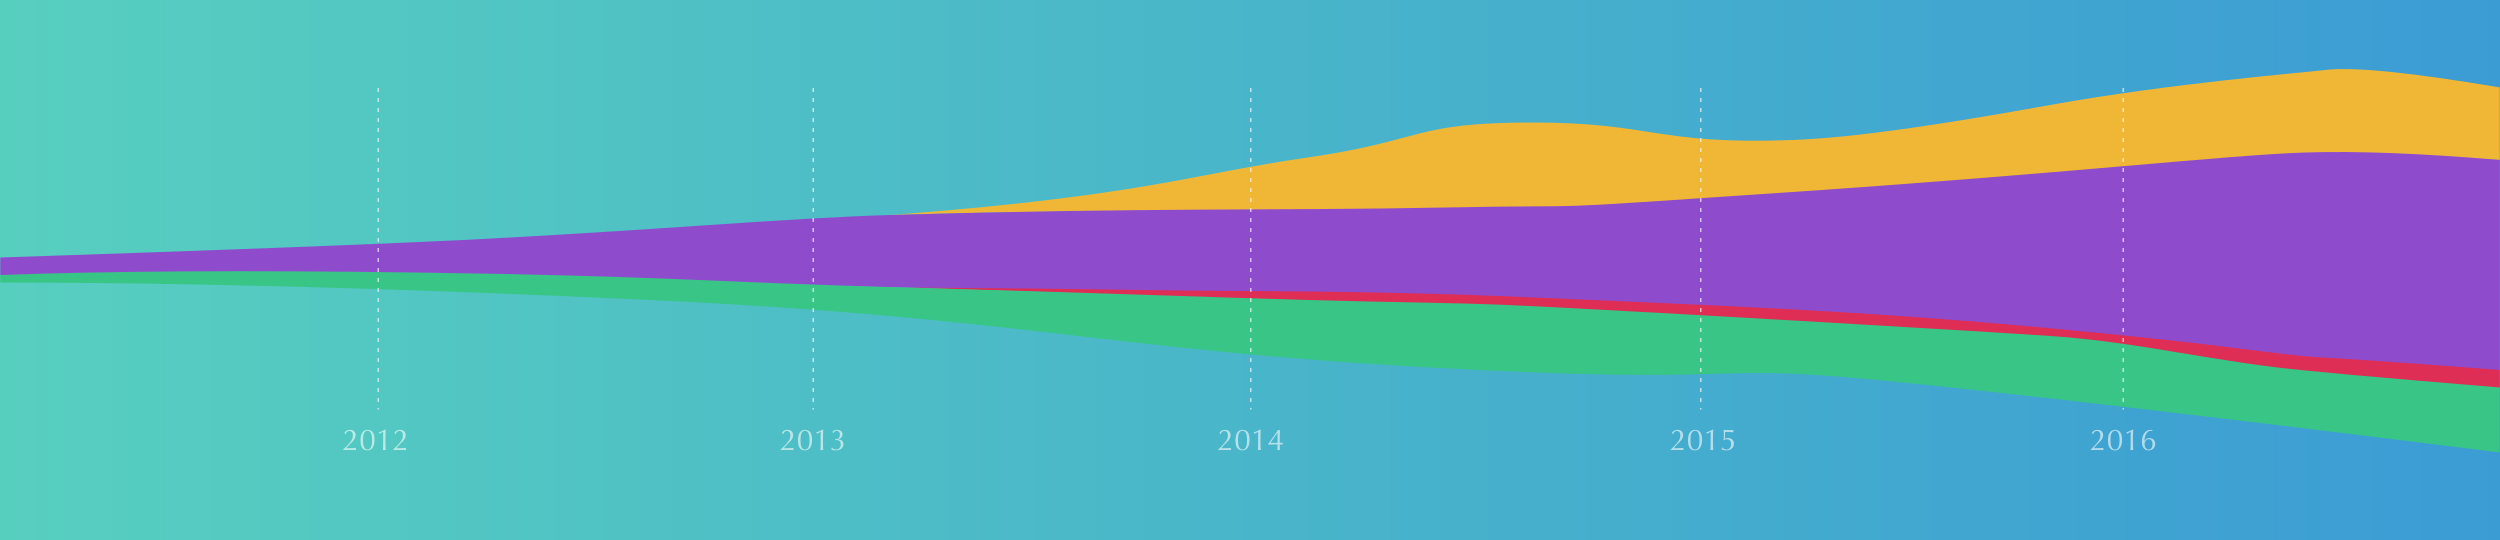 <?xml version="1.0" encoding="UTF-8"?>
<svg width="1000px" height="216px" viewBox="0 0 1000 216" version="1.1" xmlns="http://www.w3.org/2000/svg" xmlns:xlink="http://www.w3.org/1999/xlink">
    <rect x="0" y="0" width="1000" height="216" fill="#333333" stroke="none"/>
    <!-- Generator: Sketch 46.2 (44496) - http://www.bohemiancoding.com/sketch -->
    <title>meta report banner</title>
    <desc>Created with Sketch.</desc>
    <defs>
        <linearGradient x1="0%" y1="50%" x2="144.2%" y2="50%" id="linearGradient-1">
            <stop stop-color="#57CFBF" offset="0%"></stop>
            <stop stop-color="#2F85DE" offset="100%"></stop>
        </linearGradient>
        <rect id="path-2" x="0" y="0" width="1000" height="216"></rect>
    </defs>
    <g id="Page-1" stroke="none" stroke-width="1" fill="none" fill-rule="evenodd">
        <g id="meta-report-banner">
            <mask id="mask-3" fill="white">
                <use xlink:href="#path-2"></use>
            </mask>
            <use id="Rectangle" fill="url(#linearGradient-1)" opacity="0.895" xlink:href="#path-2"></use>
            <g id="graph-paths" mask="url(#mask-3)">
                <g transform="translate(0, 27)">
                    <path d="M523,36 C569.901,29.235 564.762,22 613,22 C661.238,22 662.498,31.04 717,29 C742.46,28.047 777.391,22.668 820,15 C868.603,6.253 921.114,2.091 930,1 C941.117,-0.365 964.45,1.968 1000,8 L1000,37 C988.371,36.333 965.038,36 930,36 C877.443,36 786.458,46.049 714,52 C641.542,57.951 680.841,52.015 589,59 C497.159,65.985 534.455,53.766 356.5,59 C457.222,51.282 476.099,42.765 523,36 Z" id="Path-2" fill="#F0B737"></path>
                    <path d="M1000,37 L1000,121 C966.411,122.537 941.078,122.537 924,121 C891.56,118.081 837,108 823,106 C809,104 656.683,94.09 596,92 C535.317,89.91 488.118,90.175 360,88 C298.456,86.955 236.432,83.175 185,83 C136.919,82.836 75.253,82.836 0,83 L0,76 C87.805,73.088 149.472,70.755 185,69 C257.634,65.412 314.817,60.189 356,59 C463.1,55.909 508.068,57.367 578,56 C647.932,54.633 602.042,57.551 714,50 C825.958,42.449 891,35 922,34 C942.667,33.333 968.667,34.333 1000,37 Z" id="Path-3" fill="#8E4CCD"></path>
                    <path d="M1000,121 C965.333,118.333 941.667,116.667 929,116 C910,115 893.848,111.055 817,104 C740.152,96.945 682.04,95.024 614,92 C545.96,88.976 501.782,89.714 457,89 C427.145,88.524 395.479,88.191 362,88 C394.637,89.04 433.637,90.373 479,92 C547.045,94.44 559,94 608,97 C657,100 738.395,101.799 817,108.5 C895.605,115.201 893,120 936,123 C964.667,125 986,127 1000,129 L1000,121 Z" id="Path-4" fill="#DE2E56"></path>
                    <path d="M1000,128 L1000,154 C882.138,139.3 799.138,129.633 751,125 C678.792,118.05 702.347,127.194 572,120 C441.653,112.806 408.944,100.006 260,93 C160.704,88.329 74.037,85.996 0,86 L0,83 C43.52,81.406 98.853,81.073 166,82 C266.721,83.391 280.313,85.712 362,88 C443.687,90.288 487,92 523,93 C559,94 579,94 603,95 C627,96 709.666,100.689 765,104 C796.031,105.857 803.026,106.245 814,107 C822.595,107.591 833.965,108.047 859,112 C874.437,114.437 892.593,117.783 911,120 C923.272,121.478 952.938,124.145 1000,128 Z" id="Path-5" fill="#38C585"></path>
                </g>
            </g>
            <g id="line-marks" opacity="0.65" mask="url(#mask-3)" stroke-linecap="square" stroke="#FFFFFF" stroke-width="0.6" stroke-dasharray="1,3">
                <g transform="translate(151, 35)">
                    <path d="M0.3,0.5 L0.3,128.5" id="Line-2"></path>
                    <path d="M174.3,0.5 L174.3,128.5" id="Line-2-Copy"></path>
                    <path d="M349.3,0.5 L349.3,128.5" id="Line-2-Copy-2"></path>
                    <path d="M529.3,0.5 L529.3,128.5" id="Line-2-Copy-3"></path>
                    <path d="M698.3,0.5 L698.3,128.5" id="Line-2-Copy-4"></path>
                </g>
            </g>
            <g id="year-marks" opacity="0.601" mask="url(#mask-3)" fill="#FFFFFF">
                <g transform="translate(137, 169)">
                    <path d="M0.768,4.124 C1.024,3.716 1.328,3.416 1.68,3.224 C2.032,3.032 2.46,2.936 2.964,2.936 C3.276,2.936 3.572,2.976 3.852,3.056 C4.132,3.136 4.374,3.264 4.578,3.44 C4.782,3.616 4.944,3.836 5.064,4.1 C5.184,4.364 5.244,4.684 5.244,5.06 C5.244,5.332 5.212,5.586 5.148,5.822 C5.084,6.058 4.99,6.288 4.866,6.512 C4.742,6.736 4.586,6.962 4.398,7.19 C4.21,7.418 3.988,7.66 3.732,7.916 L3.204,8.444 C3.004,8.644 2.802,8.85 2.598,9.062 C2.394,9.274 2.2,9.484 2.016,9.692 C1.832,9.9 1.676,10.092 1.548,10.268 L2.688,10.268 C3.264,10.268 3.774,10.258 4.218,10.238 C4.662,10.218 5.052,10.196 5.388,10.172 C5.348,10.348 5.328,10.496 5.328,10.616 C5.328,10.728 5.348,10.864 5.388,11.024 C4.956,11.008 4.528,11 4.104,11 L1.53,11 C1.102,11 0.672,11.008 0.24,11.024 L0.24,10.88 C0.8,10.328 1.286,9.842 1.698,9.422 C2.11,9.002 2.46,8.624 2.748,8.288 C3.036,7.952 3.27,7.648 3.45,7.376 C3.63,7.104 3.772,6.846 3.876,6.602 C3.98,6.358 4.05,6.118 4.086,5.882 C4.122,5.646 4.14,5.392 4.14,5.12 C4.14,4.528 4.006,4.09 3.738,3.806 C3.47,3.522 3.156,3.38 2.796,3.38 C2.54,3.38 2.32,3.426 2.136,3.518 C1.952,3.61 1.8,3.722 1.68,3.854 C1.56,3.986 1.468,4.128 1.404,4.28 C1.34,4.432 1.296,4.568 1.272,4.688 L1.188,4.712 L0.768,4.124 Z M7.2,7.064 C7.2,6.496 7.248,5.962 7.344,5.462 C7.44,4.962 7.598,4.526 7.818,4.154 C8.038,3.782 8.328,3.486 8.688,3.266 C9.048,3.046 9.488,2.936 10.008,2.936 C10.584,2.936 11.054,3.046 11.418,3.266 C11.782,3.486 12.068,3.782 12.276,4.154 C12.484,4.526 12.626,4.962 12.702,5.462 C12.778,5.962 12.816,6.496 12.816,7.064 C12.816,7.616 12.76,8.14 12.648,8.636 C12.536,9.132 12.366,9.568 12.138,9.944 C11.91,10.32 11.62,10.616 11.268,10.832 C10.916,11.048 10.496,11.156 10.008,11.156 C9.432,11.156 8.962,11.052 8.598,10.844 C8.234,10.636 7.948,10.346 7.74,9.974 C7.532,9.602 7.39,9.166 7.314,8.666 C7.238,8.166 7.2,7.632 7.2,7.064 Z M8.184,7.064 C8.184,7.592 8.214,8.084 8.274,8.54 C8.334,8.996 8.436,9.392 8.58,9.728 C8.724,10.064 8.912,10.328 9.144,10.52 C9.376,10.712 9.664,10.808 10.008,10.808 C10.352,10.808 10.64,10.712 10.872,10.52 C11.104,10.328 11.292,10.064 11.436,9.728 C11.58,9.392 11.682,8.996 11.742,8.54 C11.802,8.084 11.832,7.592 11.832,7.064 C11.832,6.536 11.802,6.044 11.742,5.588 C11.682,5.132 11.58,4.736 11.436,4.4 C11.292,4.064 11.104,3.8 10.872,3.608 C10.64,3.416 10.352,3.32 10.008,3.32 C9.664,3.32 9.376,3.408 9.144,3.584 C8.912,3.76 8.724,4.012 8.58,4.34 C8.436,4.668 8.334,5.062 8.274,5.522 C8.214,5.982 8.184,6.496 8.184,7.064 Z M14.832,4.496 C14.744,4.336 14.624,4.208 14.472,4.112 L14.472,4.028 C14.928,3.844 15.394,3.642 15.87,3.422 C16.346,3.202 16.792,2.988 17.208,2.78 L17.292,2.84 C17.26,3.368 17.236,3.89 17.22,4.406 C17.204,4.922 17.196,5.444 17.196,5.972 L17.196,7.976 C17.196,8.504 17.204,9.022 17.22,9.53 C17.236,10.038 17.26,10.536 17.292,11.024 C17.196,11.008 17.102,11 17.01,11 L16.446,11 C16.354,11 16.26,11.008 16.164,11.024 C16.204,10.528 16.23,10.028 16.242,9.524 C16.254,9.02 16.26,8.504 16.26,7.976 L16.26,3.704 L14.832,4.496 Z M20.784,4.124 C21.04,3.716 21.344,3.416 21.696,3.224 C22.048,3.032 22.476,2.936 22.98,2.936 C23.292,2.936 23.588,2.976 23.868,3.056 C24.148,3.136 24.39,3.264 24.594,3.44 C24.798,3.616 24.96,3.836 25.08,4.1 C25.2,4.364 25.26,4.684 25.26,5.06 C25.26,5.332 25.228,5.586 25.164,5.822 C25.1,6.058 25.006,6.288 24.882,6.512 C24.758,6.736 24.602,6.962 24.414,7.19 C24.226,7.418 24.004,7.66 23.748,7.916 L23.22,8.444 C23.02,8.644 22.818,8.85 22.614,9.062 C22.41,9.274 22.216,9.484 22.032,9.692 C21.848,9.9 21.692,10.092 21.564,10.268 L22.704,10.268 C23.28,10.268 23.79,10.258 24.234,10.238 C24.678,10.218 25.068,10.196 25.404,10.172 C25.364,10.348 25.344,10.496 25.344,10.616 C25.344,10.728 25.364,10.864 25.404,11.024 C24.972,11.008 24.544,11 24.12,11 L21.546,11 C21.118,11 20.688,11.008 20.256,11.024 L20.256,10.88 C20.816,10.328 21.302,9.842 21.714,9.422 C22.126,9.002 22.476,8.624 22.764,8.288 C23.052,7.952 23.286,7.648 23.466,7.376 C23.646,7.104 23.788,6.846 23.892,6.602 C23.996,6.358 24.066,6.118 24.102,5.882 C24.138,5.646 24.156,5.392 24.156,5.12 C24.156,4.528 24.022,4.09 23.754,3.806 C23.486,3.522 23.172,3.38 22.812,3.38 C22.556,3.38 22.336,3.426 22.152,3.518 C21.968,3.61 21.816,3.722 21.696,3.854 C21.576,3.986 21.484,4.128 21.42,4.28 C21.356,4.432 21.312,4.568 21.288,4.688 L21.204,4.712 L20.784,4.124 Z" id="2012"></path>
                    <path d="M175.768,4.124 C176.024,3.716 176.328,3.416 176.68,3.224 C177.032,3.032 177.46,2.936 177.964,2.936 C178.276,2.936 178.572,2.976 178.852,3.056 C179.132,3.136 179.374,3.264 179.578,3.44 C179.782,3.616 179.944,3.836 180.064,4.1 C180.184,4.364 180.244,4.684 180.244,5.06 C180.244,5.332 180.212,5.586 180.148,5.822 C180.084,6.058 179.99,6.288 179.866,6.512 C179.742,6.736 179.586,6.962 179.398,7.19 C179.21,7.418 178.988,7.66 178.732,7.916 L178.204,8.444 C178.004,8.644 177.802,8.85 177.598,9.062 C177.394,9.274 177.2,9.484 177.016,9.692 C176.832,9.9 176.676,10.092 176.548,10.268 L177.688,10.268 C178.264,10.268 178.774,10.258 179.218,10.238 C179.662,10.218 180.052,10.196 180.388,10.172 C180.348,10.348 180.328,10.496 180.328,10.616 C180.328,10.728 180.348,10.864 180.388,11.024 C179.956,11.008 179.528,11 179.104,11 L176.53,11 C176.102,11 175.672,11.008 175.24,11.024 L175.24,10.88 C175.8,10.328 176.286,9.842 176.698,9.422 C177.11,9.002 177.46,8.624 177.748,8.288 C178.036,7.952 178.27,7.648 178.45,7.376 C178.63,7.104 178.772,6.846 178.876,6.602 C178.98,6.358 179.05,6.118 179.086,5.882 C179.122,5.646 179.14,5.392 179.14,5.12 C179.14,4.528 179.006,4.09 178.738,3.806 C178.47,3.522 178.156,3.38 177.796,3.38 C177.54,3.38 177.32,3.426 177.136,3.518 C176.952,3.61 176.8,3.722 176.68,3.854 C176.56,3.986 176.468,4.128 176.404,4.28 C176.34,4.432 176.296,4.568 176.272,4.688 L176.188,4.712 L175.768,4.124 Z M182.2,7.064 C182.2,6.496 182.248,5.962 182.344,5.462 C182.44,4.962 182.598,4.526 182.818,4.154 C183.038,3.782 183.328,3.486 183.688,3.266 C184.048,3.046 184.488,2.936 185.008,2.936 C185.584,2.936 186.054,3.046 186.418,3.266 C186.782,3.486 187.068,3.782 187.276,4.154 C187.484,4.526 187.626,4.962 187.702,5.462 C187.778,5.962 187.816,6.496 187.816,7.064 C187.816,7.616 187.76,8.14 187.648,8.636 C187.536,9.132 187.366,9.568 187.138,9.944 C186.91,10.32 186.62,10.616 186.268,10.832 C185.916,11.048 185.496,11.156 185.008,11.156 C184.432,11.156 183.962,11.052 183.598,10.844 C183.234,10.636 182.948,10.346 182.74,9.974 C182.532,9.602 182.39,9.166 182.314,8.666 C182.238,8.166 182.2,7.632 182.2,7.064 Z M183.184,7.064 C183.184,7.592 183.214,8.084 183.274,8.54 C183.334,8.996 183.436,9.392 183.58,9.728 C183.724,10.064 183.912,10.328 184.144,10.52 C184.376,10.712 184.664,10.808 185.008,10.808 C185.352,10.808 185.64,10.712 185.872,10.52 C186.104,10.328 186.292,10.064 186.436,9.728 C186.58,9.392 186.682,8.996 186.742,8.54 C186.802,8.084 186.832,7.592 186.832,7.064 C186.832,6.536 186.802,6.044 186.742,5.588 C186.682,5.132 186.58,4.736 186.436,4.4 C186.292,4.064 186.104,3.8 185.872,3.608 C185.64,3.416 185.352,3.32 185.008,3.32 C184.664,3.32 184.376,3.408 184.144,3.584 C183.912,3.76 183.724,4.012 183.58,4.34 C183.436,4.668 183.334,5.062 183.274,5.522 C183.214,5.982 183.184,6.496 183.184,7.064 Z M189.832,4.496 C189.744,4.336 189.624,4.208 189.472,4.112 L189.472,4.028 C189.928,3.844 190.394,3.642 190.87,3.422 C191.346,3.202 191.792,2.988 192.208,2.78 L192.292,2.84 C192.26,3.368 192.236,3.89 192.22,4.406 C192.204,4.922 192.196,5.444 192.196,5.972 L192.196,7.976 C192.196,8.504 192.204,9.022 192.22,9.53 C192.236,10.038 192.26,10.536 192.292,11.024 C192.196,11.008 192.102,11 192.01,11 L191.446,11 C191.354,11 191.26,11.008 191.164,11.024 C191.204,10.528 191.23,10.028 191.242,9.524 C191.254,9.02 191.26,8.504 191.26,7.976 L191.26,3.704 L189.832,4.496 Z M195.964,3.656 C196.124,3.496 196.346,3.336 196.63,3.176 C196.914,3.016 197.276,2.936 197.716,2.936 C198.028,2.936 198.324,2.972 198.604,3.044 C198.884,3.116 199.128,3.224 199.336,3.368 C199.544,3.512 199.708,3.696 199.828,3.92 C199.948,4.144 200.008,4.412 200.008,4.724 C200.008,5.012 199.956,5.27 199.852,5.498 C199.748,5.726 199.618,5.922 199.462,6.086 C199.306,6.25 199.132,6.384 198.94,6.488 C198.748,6.592 198.564,6.668 198.388,6.716 L198.388,6.788 C198.596,6.804 198.816,6.842 199.048,6.902 C199.28,6.962 199.496,7.062 199.696,7.202 C199.896,7.342 200.062,7.528 200.194,7.76 C200.326,7.992 200.392,8.288 200.392,8.648 C200.392,9.016 200.318,9.354 200.17,9.662 C200.022,9.97 199.814,10.236 199.546,10.46 C199.278,10.684 198.956,10.856 198.58,10.976 C198.204,11.096 197.788,11.156 197.332,11.156 C196.916,11.156 196.564,11.118 196.276,11.042 C195.988,10.966 195.736,10.876 195.52,10.772 C195.552,10.708 195.582,10.602 195.61,10.454 C195.638,10.306 195.656,10.172 195.664,10.052 L195.736,10.004 C195.808,10.084 195.896,10.172 196,10.268 C196.104,10.364 196.226,10.452 196.366,10.532 C196.506,10.612 196.658,10.678 196.822,10.73 C196.986,10.782 197.164,10.808 197.356,10.808 C197.66,10.808 197.93,10.76 198.166,10.664 C198.402,10.568 198.604,10.432 198.772,10.256 C198.94,10.08 199.068,9.868 199.156,9.62 C199.244,9.372 199.288,9.1 199.288,8.804 C199.288,8.476 199.246,8.198 199.162,7.97 C199.078,7.742 198.962,7.558 198.814,7.418 C198.666,7.278 198.488,7.176 198.28,7.112 C198.072,7.048 197.844,7.016 197.596,7.016 C197.508,7.016 197.414,7.024 197.314,7.04 C197.214,7.056 197.128,7.072 197.056,7.088 C197.064,7.048 197.07,7.006 197.074,6.962 C197.078,6.918 197.08,6.876 197.08,6.836 C197.08,6.796 197.078,6.754 197.074,6.71 C197.07,6.666 197.064,6.624 197.056,6.584 C197.216,6.616 197.396,6.632 197.596,6.632 C197.876,6.632 198.104,6.574 198.28,6.458 C198.456,6.342 198.594,6.194 198.694,6.014 C198.794,5.834 198.862,5.636 198.898,5.42 C198.934,5.204 198.952,4.996 198.952,4.796 C198.952,4.54 198.914,4.318 198.838,4.13 C198.762,3.942 198.664,3.788 198.544,3.668 C198.424,3.548 198.288,3.46 198.136,3.404 C197.984,3.348 197.828,3.32 197.668,3.32 C197.332,3.32 197.046,3.418 196.81,3.614 C196.574,3.81 196.412,4.032 196.324,4.28 L196.24,4.304 L195.964,3.656 Z" id="2013"></path>
                    <path d="M350.768,4.124 C351.024,3.716 351.328,3.416 351.68,3.224 C352.032,3.032 352.46,2.936 352.964,2.936 C353.276,2.936 353.572,2.976 353.852,3.056 C354.132,3.136 354.374,3.264 354.578,3.44 C354.782,3.616 354.944,3.836 355.064,4.1 C355.184,4.364 355.244,4.684 355.244,5.06 C355.244,5.332 355.212,5.586 355.148,5.822 C355.084,6.058 354.99,6.288 354.866,6.512 C354.742,6.736 354.586,6.962 354.398,7.19 C354.21,7.418 353.988,7.66 353.732,7.916 L353.204,8.444 C353.004,8.644 352.802,8.85 352.598,9.062 C352.394,9.274 352.2,9.484 352.016,9.692 C351.832,9.9 351.676,10.092 351.548,10.268 L352.688,10.268 C353.264,10.268 353.774,10.258 354.218,10.238 C354.662,10.218 355.052,10.196 355.388,10.172 C355.348,10.348 355.328,10.496 355.328,10.616 C355.328,10.728 355.348,10.864 355.388,11.024 C354.956,11.008 354.528,11 354.104,11 L351.53,11 C351.102,11 350.672,11.008 350.24,11.024 L350.24,10.88 C350.8,10.328 351.286,9.842 351.698,9.422 C352.11,9.002 352.46,8.624 352.748,8.288 C353.036,7.952 353.27,7.648 353.45,7.376 C353.63,7.104 353.772,6.846 353.876,6.602 C353.98,6.358 354.05,6.118 354.086,5.882 C354.122,5.646 354.14,5.392 354.14,5.12 C354.14,4.528 354.006,4.09 353.738,3.806 C353.47,3.522 353.156,3.38 352.796,3.38 C352.54,3.38 352.32,3.426 352.136,3.518 C351.952,3.61 351.8,3.722 351.68,3.854 C351.56,3.986 351.468,4.128 351.404,4.28 C351.34,4.432 351.296,4.568 351.272,4.688 L351.188,4.712 L350.768,4.124 Z M357.2,7.064 C357.2,6.496 357.248,5.962 357.344,5.462 C357.44,4.962 357.598,4.526 357.818,4.154 C358.038,3.782 358.328,3.486 358.688,3.266 C359.048,3.046 359.488,2.936 360.008,2.936 C360.584,2.936 361.054,3.046 361.418,3.266 C361.782,3.486 362.068,3.782 362.276,4.154 C362.484,4.526 362.626,4.962 362.702,5.462 C362.778,5.962 362.816,6.496 362.816,7.064 C362.816,7.616 362.76,8.14 362.648,8.636 C362.536,9.132 362.366,9.568 362.138,9.944 C361.91,10.32 361.62,10.616 361.268,10.832 C360.916,11.048 360.496,11.156 360.008,11.156 C359.432,11.156 358.962,11.052 358.598,10.844 C358.234,10.636 357.948,10.346 357.74,9.974 C357.532,9.602 357.39,9.166 357.314,8.666 C357.238,8.166 357.2,7.632 357.2,7.064 Z M358.184,7.064 C358.184,7.592 358.214,8.084 358.274,8.54 C358.334,8.996 358.436,9.392 358.58,9.728 C358.724,10.064 358.912,10.328 359.144,10.52 C359.376,10.712 359.664,10.808 360.008,10.808 C360.352,10.808 360.64,10.712 360.872,10.52 C361.104,10.328 361.292,10.064 361.436,9.728 C361.58,9.392 361.682,8.996 361.742,8.54 C361.802,8.084 361.832,7.592 361.832,7.064 C361.832,6.536 361.802,6.044 361.742,5.588 C361.682,5.132 361.58,4.736 361.436,4.4 C361.292,4.064 361.104,3.8 360.872,3.608 C360.64,3.416 360.352,3.32 360.008,3.32 C359.664,3.32 359.376,3.408 359.144,3.584 C358.912,3.76 358.724,4.012 358.58,4.34 C358.436,4.668 358.334,5.062 358.274,5.522 C358.214,5.982 358.184,6.496 358.184,7.064 Z M364.832,4.496 C364.744,4.336 364.624,4.208 364.472,4.112 L364.472,4.028 C364.928,3.844 365.394,3.642 365.87,3.422 C366.346,3.202 366.792,2.988 367.208,2.78 L367.292,2.84 C367.26,3.368 367.236,3.89 367.22,4.406 C367.204,4.922 367.196,5.444 367.196,5.972 L367.196,7.976 C367.196,8.504 367.204,9.022 367.22,9.53 C367.236,10.038 367.26,10.536 367.292,11.024 C367.196,11.008 367.102,11 367.01,11 L366.446,11 C366.354,11 366.26,11.008 366.164,11.024 C366.204,10.528 366.23,10.028 366.242,9.524 C366.254,9.02 366.26,8.504 366.26,7.976 L366.26,3.704 L364.832,4.496 Z M373.988,4.112 C373.82,4.344 373.608,4.642 373.352,5.006 C373.096,5.37 372.832,5.746 372.56,6.134 C372.288,6.522 372.03,6.896 371.786,7.256 C371.542,7.616 371.352,7.912 371.216,8.144 L374.012,8.144 L374.012,4.112 L373.988,4.112 Z M370.268,8.636 C370.62,8.14 370.986,7.624 371.366,7.088 C371.746,6.552 372.114,6.032 372.47,5.528 C372.826,5.024 373.154,4.554 373.454,4.118 C373.754,3.682 374,3.312 374.192,3.008 C374.352,3.048 374.488,3.068 374.6,3.068 C374.712,3.068 374.84,3.048 374.984,3.008 C374.96,3.536 374.94,4.13 374.924,4.79 C374.908,5.45 374.9,6.128 374.9,6.824 L374.9,8.144 C375.132,8.144 375.352,8.134 375.56,8.114 C375.768,8.094 375.94,8.072 376.076,8.048 C376.036,8.208 376.016,8.34 376.016,8.444 C376.016,8.548 376.036,8.68 376.076,8.84 C375.94,8.816 375.768,8.798 375.56,8.786 C375.352,8.774 375.132,8.768 374.9,8.768 L374.9,9.272 C374.9,9.584 374.908,9.906 374.924,10.238 C374.94,10.57 374.956,10.832 374.972,11.024 C374.812,11.008 374.636,11 374.444,11 C374.252,11 374.076,11.008 373.916,11.024 C373.932,10.816 373.952,10.548 373.976,10.22 C374,9.892 374.012,9.576 374.012,9.272 L374.012,8.768 C373.828,8.768 373.562,8.77 373.214,8.774 C372.866,8.778 372.502,8.784 372.122,8.792 C371.742,8.8 371.38,8.81 371.036,8.822 C370.692,8.834 370.436,8.844 370.268,8.852 L370.268,8.636 Z" id="2014"></path>
                    <path d="M531.768,4.124 C532.024,3.716 532.328,3.416 532.68,3.224 C533.032,3.032 533.46,2.936 533.964,2.936 C534.276,2.936 534.572,2.976 534.852,3.056 C535.132,3.136 535.374,3.264 535.578,3.44 C535.782,3.616 535.944,3.836 536.064,4.1 C536.184,4.364 536.244,4.684 536.244,5.06 C536.244,5.332 536.212,5.586 536.148,5.822 C536.084,6.058 535.99,6.288 535.866,6.512 C535.742,6.736 535.586,6.962 535.398,7.19 C535.21,7.418 534.988,7.66 534.732,7.916 L534.204,8.444 C534.004,8.644 533.802,8.85 533.598,9.062 C533.394,9.274 533.2,9.484 533.016,9.692 C532.832,9.9 532.676,10.092 532.548,10.268 L533.688,10.268 C534.264,10.268 534.774,10.258 535.218,10.238 C535.662,10.218 536.052,10.196 536.388,10.172 C536.348,10.348 536.328,10.496 536.328,10.616 C536.328,10.728 536.348,10.864 536.388,11.024 C535.956,11.008 535.528,11 535.104,11 L532.53,11 C532.102,11 531.672,11.008 531.24,11.024 L531.24,10.88 C531.8,10.328 532.286,9.842 532.698,9.422 C533.11,9.002 533.46,8.624 533.748,8.288 C534.036,7.952 534.27,7.648 534.45,7.376 C534.63,7.104 534.772,6.846 534.876,6.602 C534.98,6.358 535.05,6.118 535.086,5.882 C535.122,5.646 535.14,5.392 535.14,5.12 C535.14,4.528 535.006,4.09 534.738,3.806 C534.47,3.522 534.156,3.38 533.796,3.38 C533.54,3.38 533.32,3.426 533.136,3.518 C532.952,3.61 532.8,3.722 532.68,3.854 C532.56,3.986 532.468,4.128 532.404,4.28 C532.34,4.432 532.296,4.568 532.272,4.688 L532.188,4.712 L531.768,4.124 Z M538.2,7.064 C538.2,6.496 538.248,5.962 538.344,5.462 C538.44,4.962 538.598,4.526 538.818,4.154 C539.038,3.782 539.328,3.486 539.688,3.266 C540.048,3.046 540.488,2.936 541.008,2.936 C541.584,2.936 542.054,3.046 542.418,3.266 C542.782,3.486 543.068,3.782 543.276,4.154 C543.484,4.526 543.626,4.962 543.702,5.462 C543.778,5.962 543.816,6.496 543.816,7.064 C543.816,7.616 543.76,8.14 543.648,8.636 C543.536,9.132 543.366,9.568 543.138,9.944 C542.91,10.32 542.62,10.616 542.268,10.832 C541.916,11.048 541.496,11.156 541.008,11.156 C540.432,11.156 539.962,11.052 539.598,10.844 C539.234,10.636 538.948,10.346 538.74,9.974 C538.532,9.602 538.39,9.166 538.314,8.666 C538.238,8.166 538.2,7.632 538.2,7.064 Z M539.184,7.064 C539.184,7.592 539.214,8.084 539.274,8.54 C539.334,8.996 539.436,9.392 539.58,9.728 C539.724,10.064 539.912,10.328 540.144,10.52 C540.376,10.712 540.664,10.808 541.008,10.808 C541.352,10.808 541.64,10.712 541.872,10.52 C542.104,10.328 542.292,10.064 542.436,9.728 C542.58,9.392 542.682,8.996 542.742,8.54 C542.802,8.084 542.832,7.592 542.832,7.064 C542.832,6.536 542.802,6.044 542.742,5.588 C542.682,5.132 542.58,4.736 542.436,4.4 C542.292,4.064 542.104,3.8 541.872,3.608 C541.64,3.416 541.352,3.32 541.008,3.32 C540.664,3.32 540.376,3.408 540.144,3.584 C539.912,3.76 539.724,4.012 539.58,4.34 C539.436,4.668 539.334,5.062 539.274,5.522 C539.214,5.982 539.184,6.496 539.184,7.064 Z M545.832,4.496 C545.744,4.336 545.624,4.208 545.472,4.112 L545.472,4.028 C545.928,3.844 546.394,3.642 546.87,3.422 C547.346,3.202 547.792,2.988 548.208,2.78 L548.292,2.84 C548.26,3.368 548.236,3.89 548.22,4.406 C548.204,4.922 548.196,5.444 548.196,5.972 L548.196,7.976 C548.196,8.504 548.204,9.022 548.22,9.53 C548.236,10.038 548.26,10.536 548.292,11.024 C548.196,11.008 548.102,11 548.01,11 L547.446,11 C547.354,11 547.26,11.008 547.164,11.024 C547.204,10.528 547.23,10.028 547.242,9.524 C547.254,9.02 547.26,8.504 547.26,7.976 L547.26,3.704 L545.832,4.496 Z M552.912,6.512 C553.072,6.424 553.246,6.35 553.434,6.29 C553.622,6.23 553.896,6.2 554.256,6.2 C554.608,6.2 554.926,6.26 555.21,6.38 C555.494,6.5 555.736,6.664 555.936,6.872 C556.136,7.08 556.29,7.32 556.398,7.592 C556.506,7.864 556.56,8.152 556.56,8.456 C556.56,8.832 556.488,9.186 556.344,9.518 C556.2,9.85 555.996,10.138 555.732,10.382 C555.468,10.626 555.154,10.816 554.79,10.952 C554.426,11.088 554.02,11.156 553.572,11.156 C553.212,11.156 552.866,11.126 552.534,11.066 C552.202,11.006 551.908,10.888 551.652,10.712 L551.652,10.616 C551.692,10.512 551.728,10.394 551.76,10.262 C551.792,10.13 551.816,10.016 551.832,9.92 L551.916,9.92 C551.988,10.064 552.086,10.192 552.21,10.304 C552.334,10.416 552.474,10.51 552.63,10.586 C552.786,10.662 552.95,10.718 553.122,10.754 C553.294,10.79 553.46,10.808 553.62,10.808 C553.86,10.808 554.09,10.764 554.31,10.676 C554.53,10.588 554.724,10.452 554.892,10.268 C555.06,10.084 555.196,9.852 555.3,9.572 C555.404,9.292 555.456,8.964 555.456,8.588 C555.456,8.252 555.408,7.964 555.312,7.724 C555.216,7.484 555.09,7.288 554.934,7.136 C554.778,6.984 554.6,6.874 554.4,6.806 C554.2,6.738 553.992,6.704 553.776,6.704 C553.44,6.704 553.168,6.758 552.96,6.866 C552.752,6.974 552.612,7.052 552.54,7.1 L552.408,7.016 C552.464,6.704 552.498,6.374 552.51,6.026 C552.522,5.678 552.528,5.332 552.528,4.988 C552.528,4.652 552.522,4.306 552.51,3.95 C552.498,3.594 552.472,3.28 552.432,3.008 L552.54,2.936 C552.676,2.96 552.9,2.984 553.212,3.008 C553.564,3.032 554.052,3.044 554.676,3.044 C555.06,3.044 555.4,3.042 555.696,3.038 C555.992,3.034 556.212,3.028 556.356,3.02 L556.416,3.068 C556.384,3.172 556.362,3.282 556.35,3.398 C556.338,3.514 556.332,3.628 556.332,3.74 C556.332,3.852 556.336,3.92 556.344,3.944 C556.168,3.912 555.934,3.886 555.642,3.866 C555.35,3.846 555.044,3.83 554.724,3.818 C554.404,3.806 554.096,3.798 553.8,3.794 C553.504,3.79 553.264,3.788 553.08,3.788 L552.912,6.512 Z" id="2015"></path>
                    <path d="M699.768,4.124 C700.024,3.716 700.328,3.416 700.68,3.224 C701.032,3.032 701.46,2.936 701.964,2.936 C702.276,2.936 702.572,2.976 702.852,3.056 C703.132,3.136 703.374,3.264 703.578,3.44 C703.782,3.616 703.944,3.836 704.064,4.1 C704.184,4.364 704.244,4.684 704.244,5.06 C704.244,5.332 704.212,5.586 704.148,5.822 C704.084,6.058 703.99,6.288 703.866,6.512 C703.742,6.736 703.586,6.962 703.398,7.19 C703.21,7.418 702.988,7.66 702.732,7.916 L702.204,8.444 C702.004,8.644 701.802,8.85 701.598,9.062 C701.394,9.274 701.2,9.484 701.016,9.692 C700.832,9.9 700.676,10.092 700.548,10.268 L701.688,10.268 C702.264,10.268 702.774,10.258 703.218,10.238 C703.662,10.218 704.052,10.196 704.388,10.172 C704.348,10.348 704.328,10.496 704.328,10.616 C704.328,10.728 704.348,10.864 704.388,11.024 C703.956,11.008 703.528,11 703.104,11 L700.53,11 C700.102,11 699.672,11.008 699.24,11.024 L699.24,10.88 C699.8,10.328 700.286,9.842 700.698,9.422 C701.11,9.002 701.46,8.624 701.748,8.288 C702.036,7.952 702.27,7.648 702.45,7.376 C702.63,7.104 702.772,6.846 702.876,6.602 C702.98,6.358 703.05,6.118 703.086,5.882 C703.122,5.646 703.14,5.392 703.14,5.12 C703.14,4.528 703.006,4.09 702.738,3.806 C702.47,3.522 702.156,3.38 701.796,3.38 C701.54,3.38 701.32,3.426 701.136,3.518 C700.952,3.61 700.8,3.722 700.68,3.854 C700.56,3.986 700.468,4.128 700.404,4.28 C700.34,4.432 700.296,4.568 700.272,4.688 L700.188,4.712 L699.768,4.124 Z M706.2,7.064 C706.2,6.496 706.248,5.962 706.344,5.462 C706.44,4.962 706.598,4.526 706.818,4.154 C707.038,3.782 707.328,3.486 707.688,3.266 C708.048,3.046 708.488,2.936 709.008,2.936 C709.584,2.936 710.054,3.046 710.418,3.266 C710.782,3.486 711.068,3.782 711.276,4.154 C711.484,4.526 711.626,4.962 711.702,5.462 C711.778,5.962 711.816,6.496 711.816,7.064 C711.816,7.616 711.76,8.14 711.648,8.636 C711.536,9.132 711.366,9.568 711.138,9.944 C710.91,10.32 710.62,10.616 710.268,10.832 C709.916,11.048 709.496,11.156 709.008,11.156 C708.432,11.156 707.962,11.052 707.598,10.844 C707.234,10.636 706.948,10.346 706.74,9.974 C706.532,9.602 706.39,9.166 706.314,8.666 C706.238,8.166 706.2,7.632 706.2,7.064 Z M707.184,7.064 C707.184,7.592 707.214,8.084 707.274,8.54 C707.334,8.996 707.436,9.392 707.58,9.728 C707.724,10.064 707.912,10.328 708.144,10.52 C708.376,10.712 708.664,10.808 709.008,10.808 C709.352,10.808 709.64,10.712 709.872,10.52 C710.104,10.328 710.292,10.064 710.436,9.728 C710.58,9.392 710.682,8.996 710.742,8.54 C710.802,8.084 710.832,7.592 710.832,7.064 C710.832,6.536 710.802,6.044 710.742,5.588 C710.682,5.132 710.58,4.736 710.436,4.4 C710.292,4.064 710.104,3.8 709.872,3.608 C709.64,3.416 709.352,3.32 709.008,3.32 C708.664,3.32 708.376,3.408 708.144,3.584 C707.912,3.76 707.724,4.012 707.58,4.34 C707.436,4.668 707.334,5.062 707.274,5.522 C707.214,5.982 707.184,6.496 707.184,7.064 Z M713.832,4.496 C713.744,4.336 713.624,4.208 713.472,4.112 L713.472,4.028 C713.928,3.844 714.394,3.642 714.87,3.422 C715.346,3.202 715.792,2.988 716.208,2.78 L716.292,2.84 C716.26,3.368 716.236,3.89 716.22,4.406 C716.204,4.922 716.196,5.444 716.196,5.972 L716.196,7.976 C716.196,8.504 716.204,9.022 716.22,9.53 C716.236,10.038 716.26,10.536 716.292,11.024 C716.196,11.008 716.102,11 716.01,11 L715.446,11 C715.354,11 715.26,11.008 715.164,11.024 C715.204,10.528 715.23,10.028 715.242,9.524 C715.254,9.02 715.26,8.504 715.26,7.976 L715.26,3.704 L713.832,4.496 Z M724.02,8.732 C724.02,8.124 723.894,7.628 723.642,7.244 C723.39,6.86 723.008,6.668 722.496,6.668 C722.264,6.668 722.046,6.718 721.842,6.818 C721.638,6.918 721.462,7.06 721.314,7.244 C721.166,7.428 721.048,7.646 720.96,7.898 C720.872,8.15 720.828,8.428 720.828,8.732 C720.828,9.036 720.868,9.316 720.948,9.572 C721.028,9.828 721.14,10.048 721.284,10.232 C721.428,10.416 721.598,10.558 721.794,10.658 C721.99,10.758 722.2,10.808 722.424,10.808 C722.68,10.808 722.906,10.758 723.102,10.658 C723.298,10.558 723.464,10.416 723.6,10.232 C723.736,10.048 723.84,9.828 723.912,9.572 C723.984,9.316 724.02,9.036 724.02,8.732 Z M723.96,3.404 C723.872,3.38 723.78,3.36 723.684,3.344 C723.588,3.328 723.472,3.32 723.336,3.32 C723.024,3.32 722.744,3.386 722.496,3.518 C722.248,3.65 722.028,3.826 721.836,4.046 C721.644,4.266 721.48,4.518 721.344,4.802 C721.208,5.086 721.096,5.38 721.008,5.684 C720.92,5.988 720.856,6.286 720.816,6.578 C720.776,6.87 720.756,7.14 720.756,7.388 L720.78,7.388 C720.86,7.252 720.956,7.116 721.068,6.98 C721.18,6.844 721.314,6.72 721.47,6.608 C721.626,6.496 721.806,6.404 722.01,6.332 C722.214,6.26 722.448,6.224 722.712,6.224 C722.92,6.224 723.16,6.256 723.432,6.32 C723.704,6.384 723.962,6.5 724.206,6.668 C724.45,6.836 724.656,7.066 724.824,7.358 C724.992,7.65 725.076,8.024 725.076,8.48 C725.076,8.88 725.014,9.246 724.89,9.578 C724.766,9.91 724.588,10.194 724.356,10.43 C724.124,10.666 723.844,10.846 723.516,10.97 C723.188,11.094 722.82,11.156 722.412,11.156 C722.068,11.156 721.736,11.098 721.416,10.982 C721.096,10.866 720.814,10.672 720.57,10.4 C720.326,10.128 720.132,9.774 719.988,9.338 C719.844,8.902 719.772,8.368 719.772,7.736 C719.772,7.072 719.85,6.446 720.006,5.858 C720.162,5.27 720.39,4.758 720.69,4.322 C720.99,3.886 721.362,3.544 721.806,3.296 C722.25,3.048 722.76,2.928 723.336,2.936 C723.472,2.936 723.574,2.938 723.642,2.942 C723.71,2.946 723.776,2.956 723.84,2.972 L724.02,3.356 L723.96,3.404 Z" id="2016"></path>
                </g>
            </g>
        </g>
    </g>
</svg>